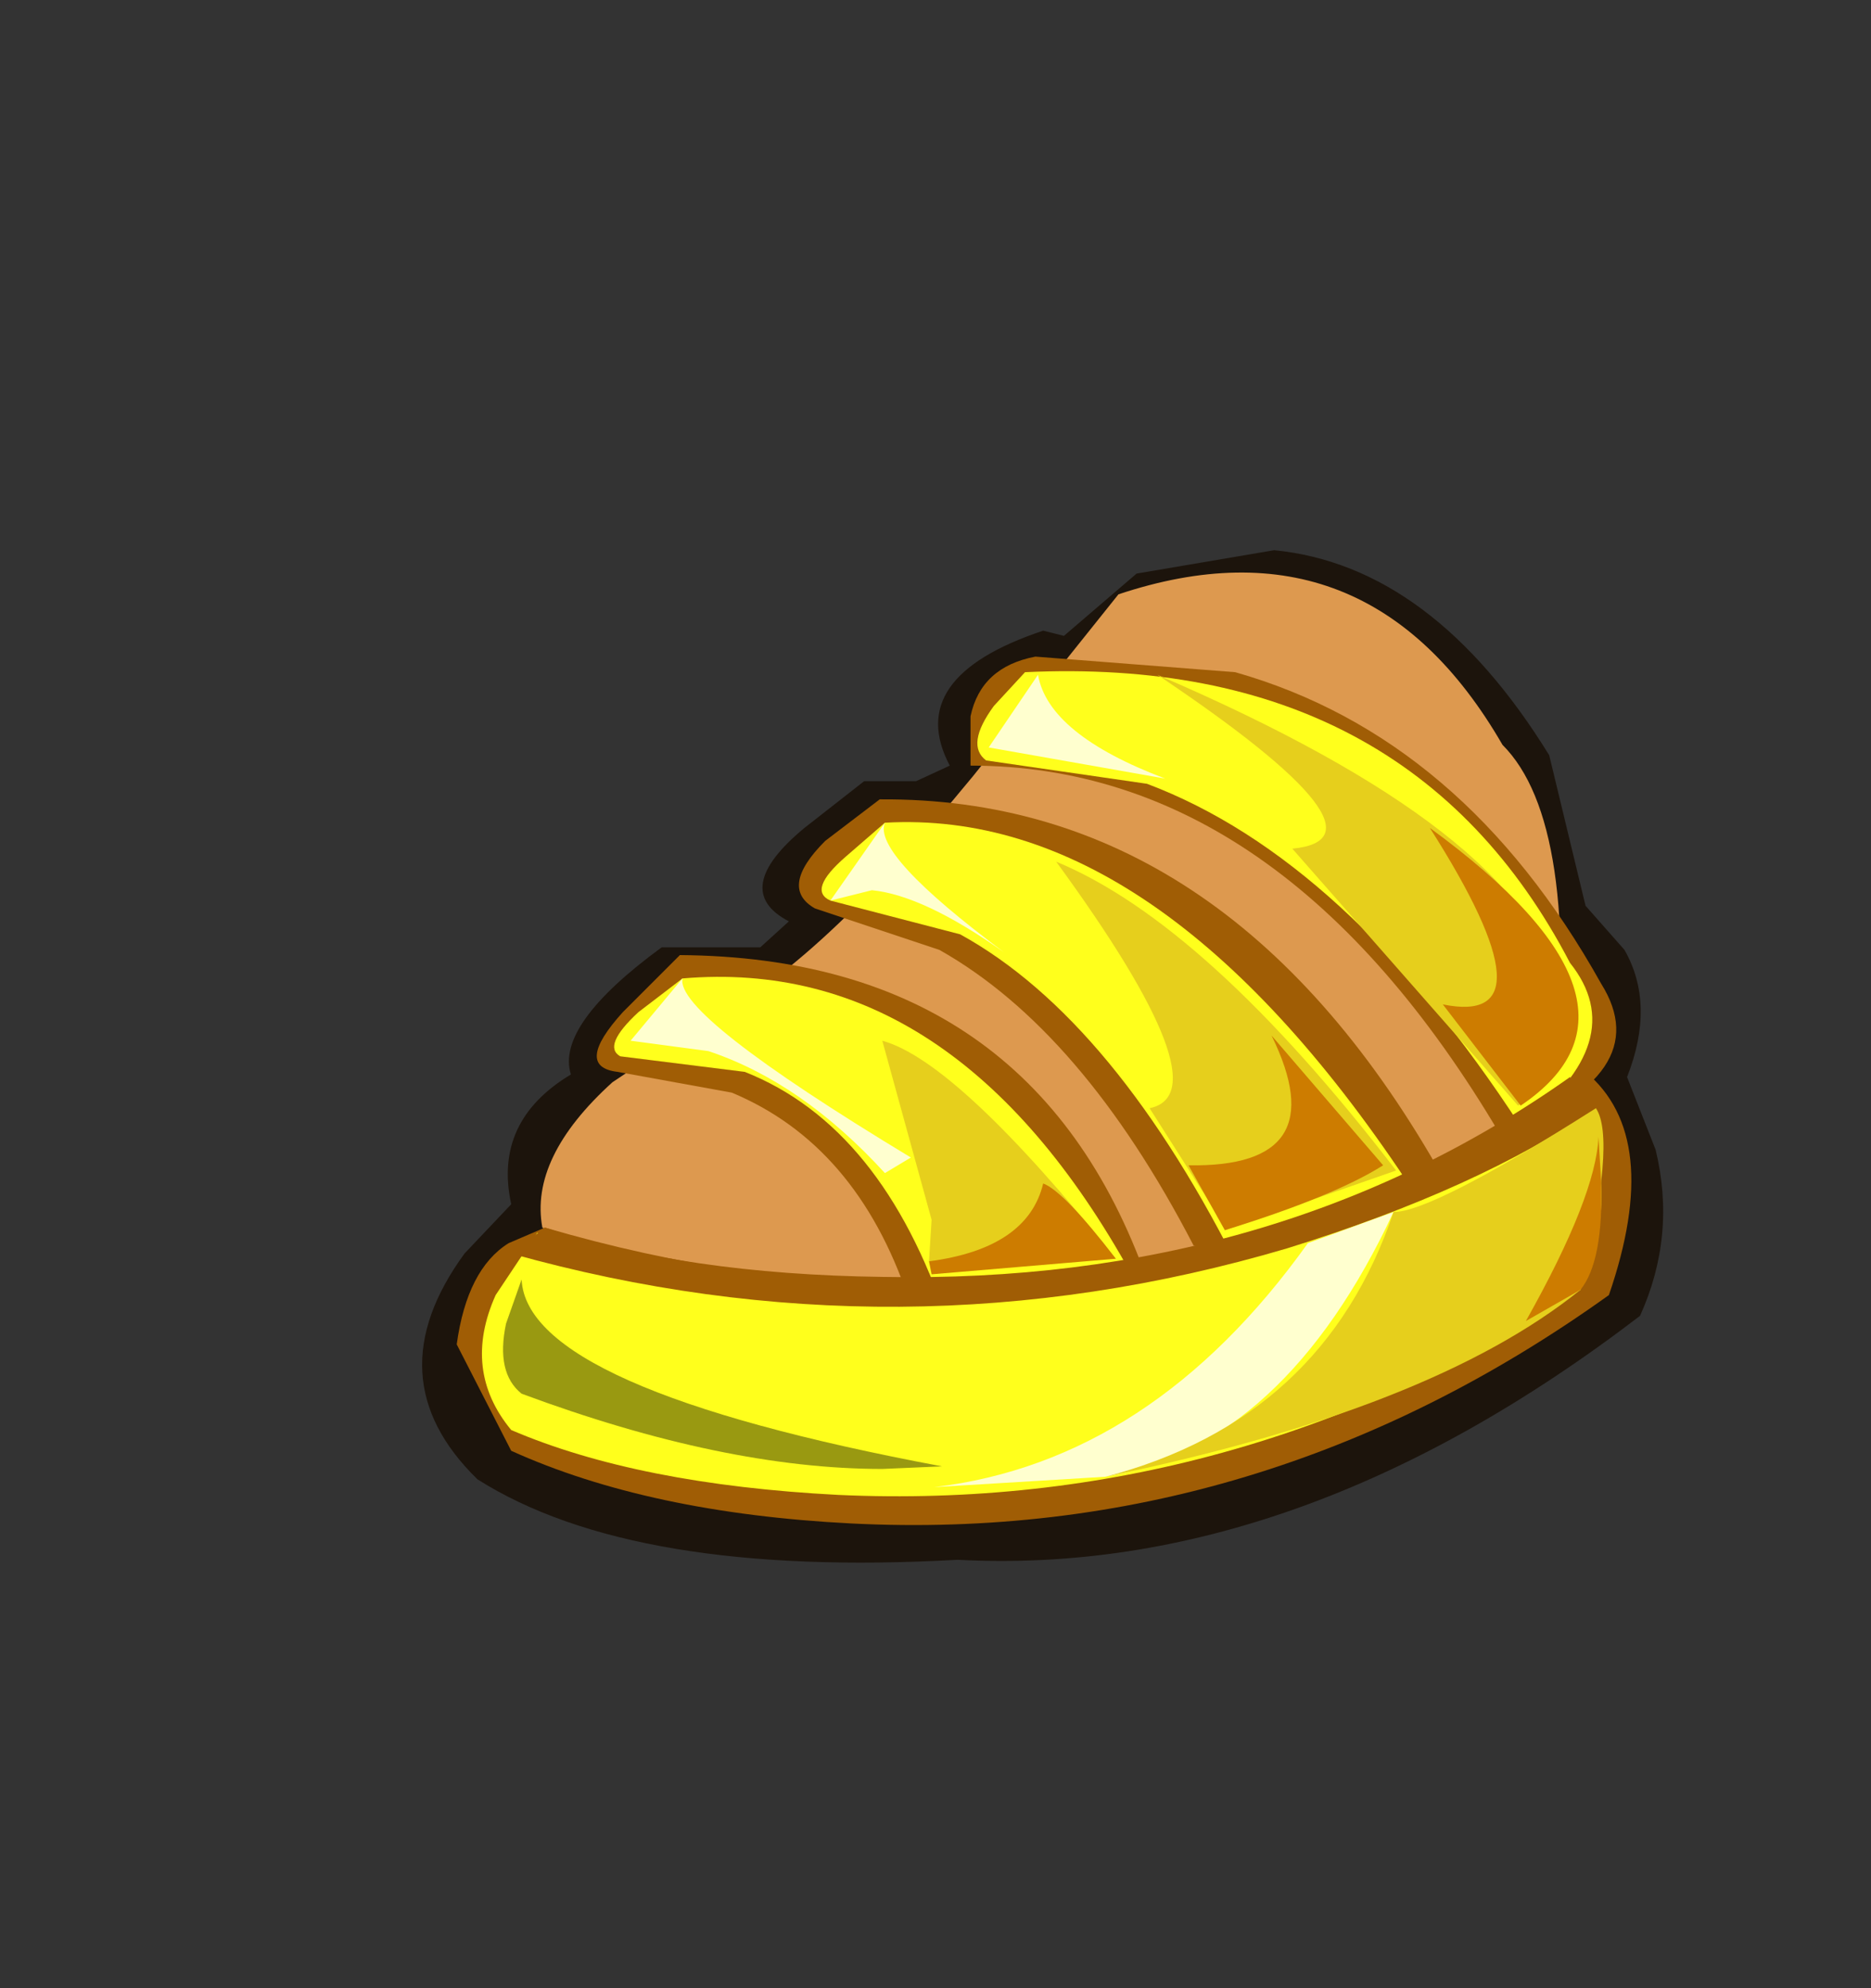 <svg xmlns:xlink="http://www.w3.org/1999/xlink" height="38.3" width="36.05" xmlns="http://www.w3.org/2000/svg"><rect width="100%" height="100%" fill="#333333" stroke="none"/><use height="19.5" transform="translate(8.15 10.6)" width="23.9" xlink:href="#a"/><defs><g id="a" fill-rule="evenodd"><path d="m6.05-.3.7 2.9.75.85q.6 1.05.05 2.45l.55 1.4q.4 1.65-.3 3.2-6.6 5.05-13.15 4.7-6.25.35-9.25-1.55-2-1.95-.25-4.35l.9-.95q-.35-1.6 1.15-2.5-.3-.95 1.75-2.45h1.9l.55-.5q-1.15-.6.3-1.8l1.15-.9h1l.65-.3q-.9-1.7 1.8-2.6l.4.1 1.4-1.2 2.65-.45q3.05.3 5.3 3.95" fill="#1c140c" transform="translate(15.65 4.25)"/><path d="M-7.6 10.05q-3.5-.2-5.75-1.25Q-13.6 7.45-12 6l1.65-1.1q2.1-.9 5.3-4.8l2.8-3.5Q2.55-5 5.15-.5q1.5 1.5 1 6.7Q-.5 10.45-7.6 10.05" fill="#dd994f" transform="translate(15.65 4.25)"/><path d="M1.35 8.65q3.5-1.2 5.4-2.85 1.5 1.25.45 4.3-6.7 4.8-14.6 4.4-3.9-.2-6.55-1.4L-15 11.05q.2-1.45 1-1.95l.7-.3q7.7 2.25 14.65-.15" fill="#a05d05" transform="translate(15.65 4.25)"/><path d="M-11.9 5.8q-.85-.1.1-1.15l1.1-1.1q6.8.05 9 6.25-3.1 1.25-4.6.35-1-2.95-3.4-3.95l-2.2-.4" fill="#a05d05" transform="translate(15.65 4.25)"/><path d="M-8.1 2.65q-.7-.4.2-1.3l1.05-.8Q-.2.5 3.9 7.65q-2.6 1.5-4.7 1.5Q-2.95 5-5.7 3.45l-2.4-.8" fill="#a05d05" transform="translate(15.65 4.25)"/><path d="M-3.85-2.2 0-1.9q4.4 1.25 7.05 6Q8.15 5.85 5.1 7 .9-.1-5.1-.1v-.95Q-4.9-2-3.85-2.2" fill="#a05d05" transform="translate(15.65 4.25)"/><path d="M-11.85 5.5q-.35-.2.35-.85l.85-.65Q-5.4 3.55-2 9.7q-1.4 1-3.55.9-1.25-3.75-3.9-4.8l-2.4-.3" fill="#ffff1c" transform="translate(15.65 4.25)"/><path d="M3.3 7.9v.4q-.45.6-3.15 1.45Q-2.3 4.8-5.3 3.15l-2.5-.65q-.45-.2.3-.85l.75-.65Q-1.5.7 3.3 7.9" fill="#ffff1c" transform="translate(15.65 4.25)"/><path d="M6.45 5.9q1.1 2.1.2 4.1Q0 14.3-7.65 13.95q-3.85-.2-6.3-1.25-.95-1.15-.3-2.6l.8-1.2q8.05 2 14.8-.3 3.35-1.15 5.1-2.7" fill="#ffff1c" transform="translate(15.65 4.25)"/><path d="M-4.8-.2q-.4-.3.15-1.05l.6-.65q7.4-.35 10.5 5.6 1.2 1.5-.95 3.15Q2.15 1.7-1.7.25L-4.8-.2" fill="#ffff1c" transform="translate(15.65 4.25)"/><path d="M1 9.2q-7.45 2.2-14.95.1l.65-.5q2.7.9 6.5.95Q.8 9.9 6.45 5.9l.5.6Q4.7 8.05 1 9.2" fill="#a05d05" transform="translate(15.65 4.25)"/><path d="M-6.8 13.45q-3.05 0-6.95-1.45-.5-.4-.3-1.35l.3-.85q.1 2.1 8.1 3.6l-1.15.05" fill="#991" transform="translate(15.65 4.25)"/><path d="M3.05 8.5Q.95 13-2.5 13.6l-3.3.2q4.2-.5 7.2-4.7l1.65-.6" fill="#ffffcf" transform="translate(15.65 4.25)"/><path d="M3.05 8.5q.75 0 3.9-2 .4.6-.3 3.5-2.85 2.3-9.15 3.6 4.2-1.1 5.55-5.1M-6.8 5.2q1.45.4 4.5 4.2l-3.6.05.05-.8-.95-3.45m6.6 3.65-.05-.15-1.4-2.2q1.45-.3-1.8-4.75 2.9 1.2 6.55 5.95L-.2 8.85m5.65-2.4L1.1 1.5q2.1-.2-2.6-3.35 7.1 3.05 7.7 6 .4 1.45-.75 2.3" fill="#e6cf1c" transform="translate(15.65 4.25)"/><path d="m7 7.05.05.85q.05 1.55-.4 2.1l-1.05.6Q6.95 8.2 7 7.05M3.75 1.1Q8.4 4.5 5.5 6.45L4 4.5q2.2.45-.25-3.4M.7 5.1l2.15 2.5Q1.9 8.2-.2 8.85L-.9 7.6q2.85.05 1.6-2.5m-4.4 2.85q.4.15 1.4 1.45l-3.55.3-.05-.25q1.9-.25 2.2-1.5" fill="#cd7c00" transform="translate(15.65 4.25)"/><path d="m-4.75-.45.95-1.4q.2 1.15 2.45 2l-3.4-.6m-2 1.45q-.25.6 2.3 2.5Q-6 2.4-7 2.3l-.8.2L-6.75 1m-3.9 3q-.15.7 4.4 3.45l-.5.3Q-8.35 6-10.15 5.4l-1.5-.2 1-1.2" fill="#ffffcf" transform="translate(15.65 4.25)"/></g></defs></svg>